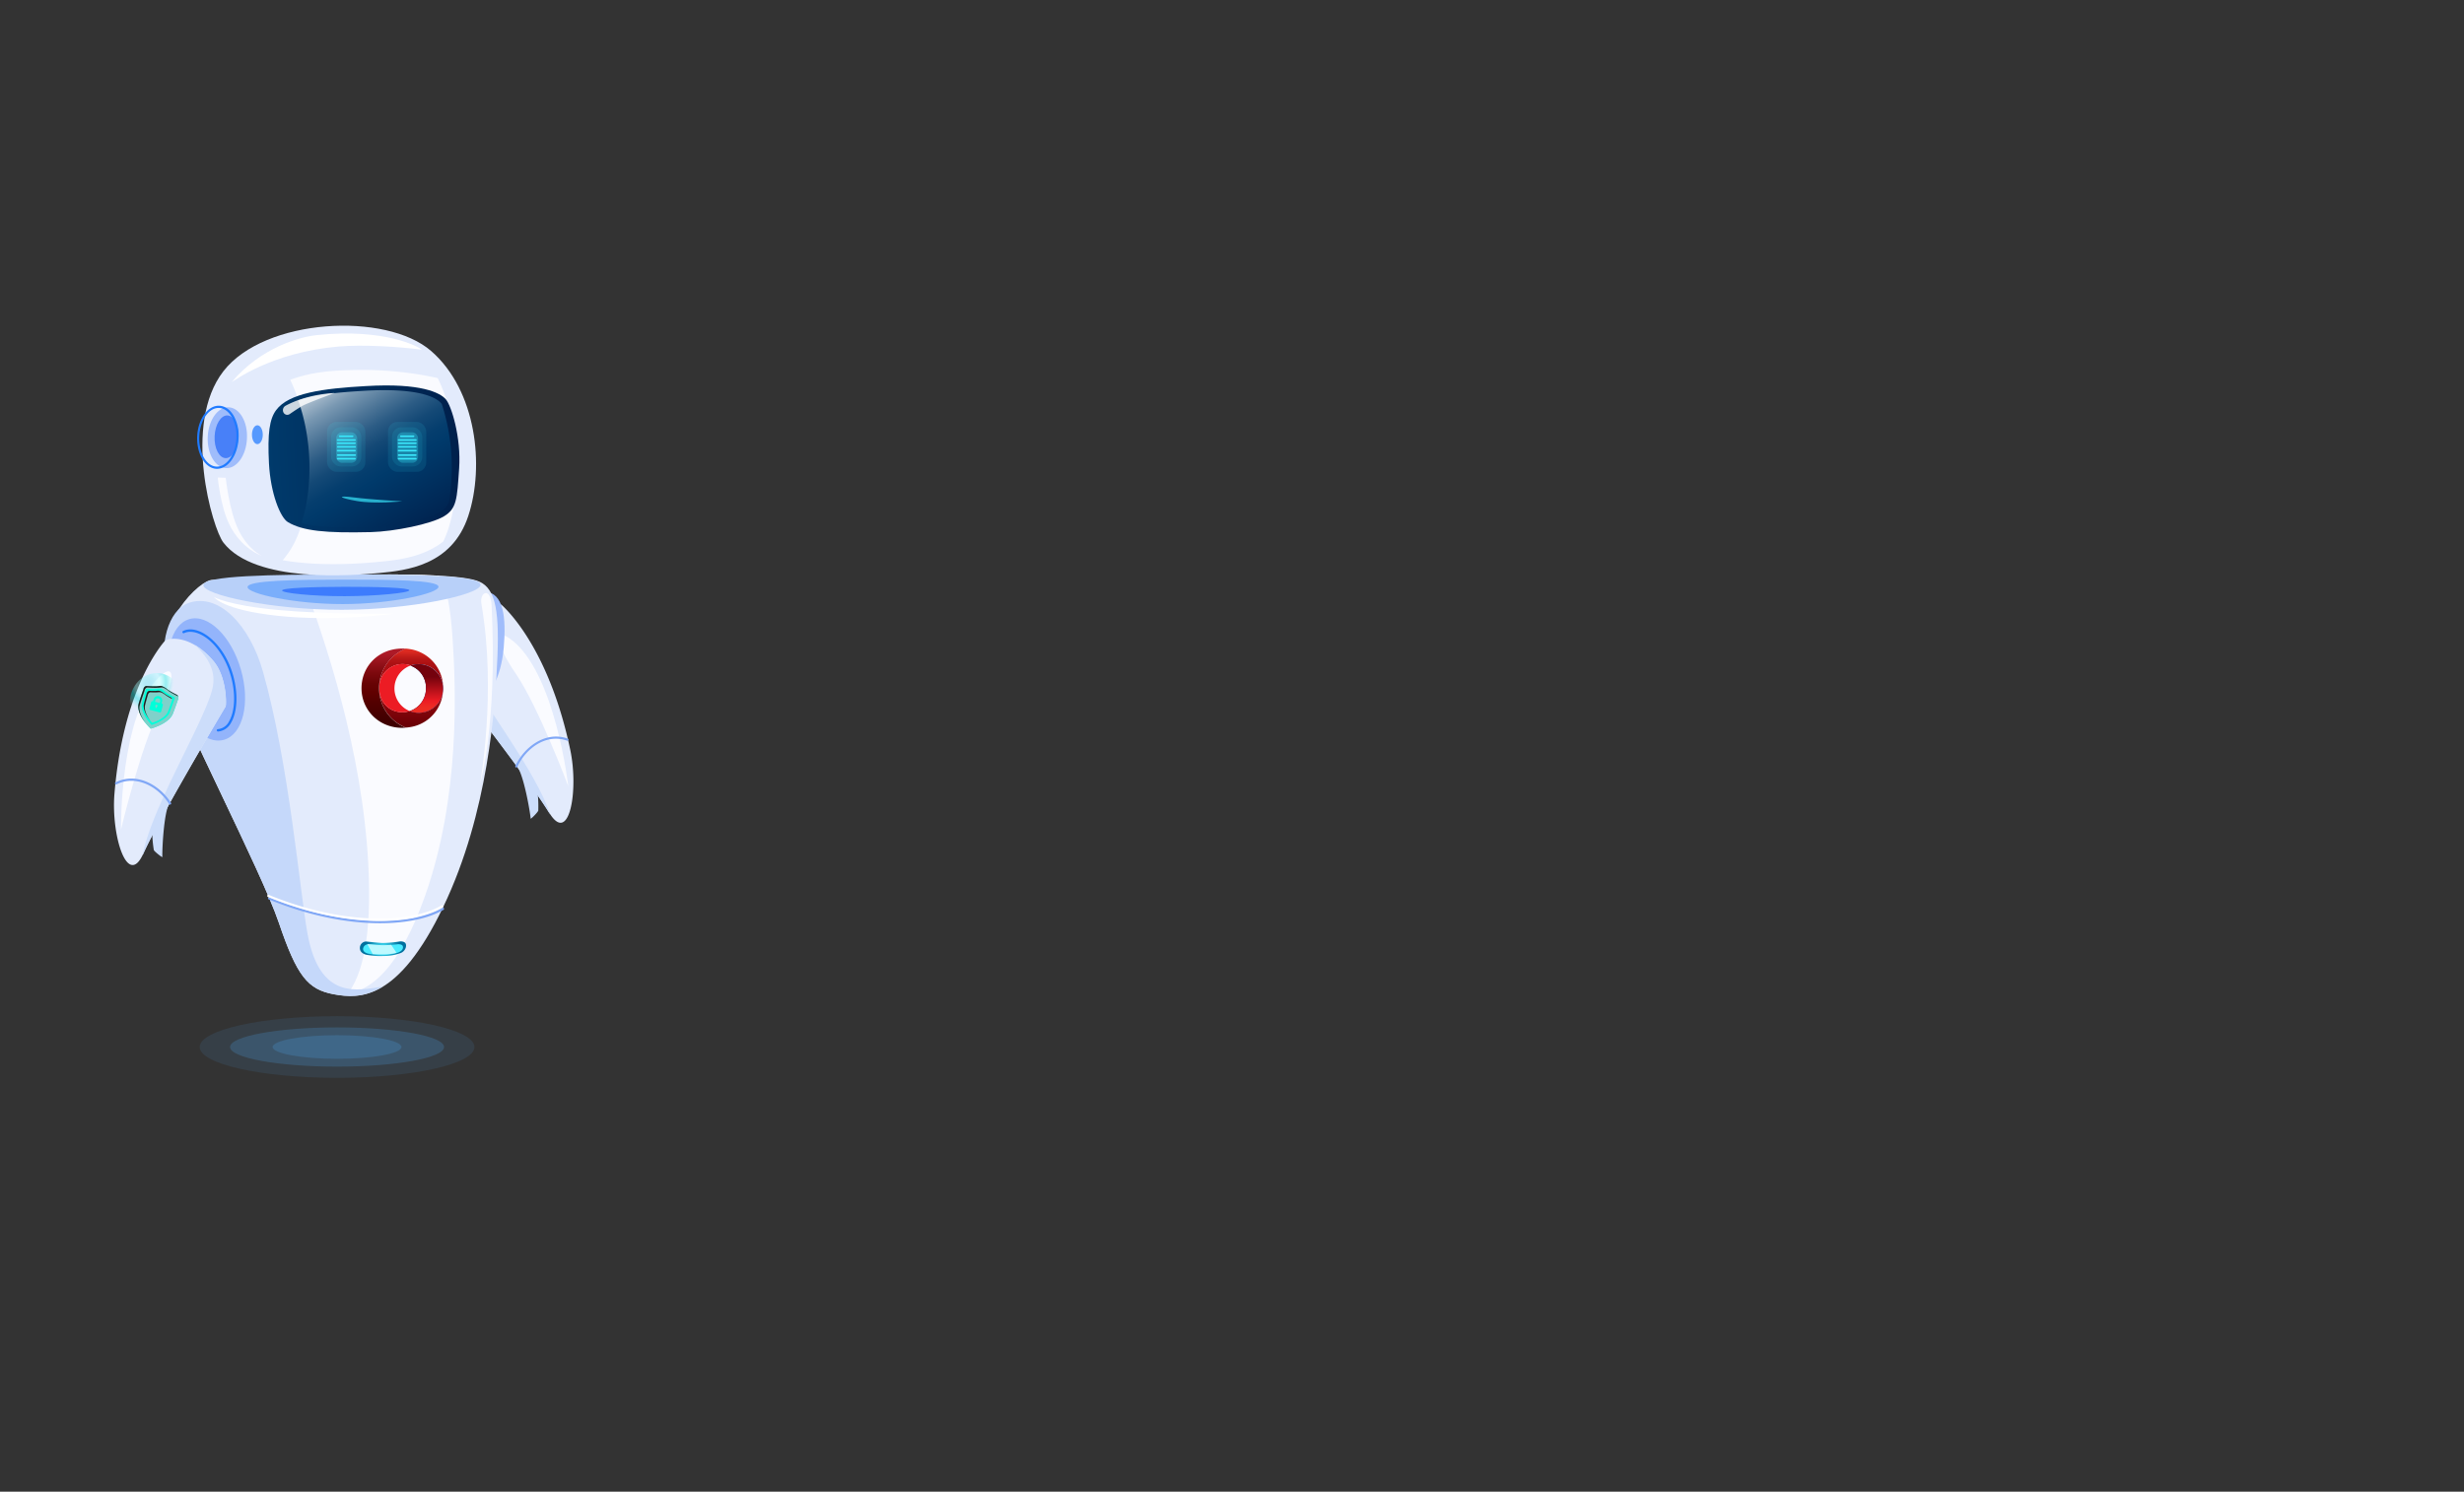 <svg xmlns="http://www.w3.org/2000/svg" xmlns:xlink="http://www.w3.org/1999/xlink" width="1024" height="620" viewBox="0 0 1024 620">
  <rect x="0" y="0" width="1024" height="620" fill="#333333" stroke="none"/>
  <defs>
    <style>
      .cls-1 {
        isolation: isolate;
      }

      .cls-2 {
        fill: none;
      }

      .cls-3, .cls-4 {
        fill: #51b2fb;
      }

      .cls-3, .cls-32 {
        opacity: 0.1;
      }

      .cls-4 {
        opacity: 0.2;
      }

      .cls-5 {
        fill: #e3ebfc;
      }

      .cls-6 {
        fill: #ccddfa;
      }

      .cls-7 {
        fill: #fafbff;
      }

      .cls-8 {
        fill: #80a7f6;
      }

      .cls-9 {
        fill: #9fbcfb;
      }

      .cls-10 {
        fill: #b8d0f9;
      }

      .cls-11, .cls-29, .cls-31 {
        fill: #207bff;
      }

      .cls-11, .cls-37 {
        opacity: 0.4;
      }

      .cls-12 {
        fill: #004bff;
        opacity: 0.5;
        mix-blend-mode: multiply;
      }

      .cls-13 {
        fill: #c5d8fa;
      }

      .cls-14 {
        fill: url(#_ÂÁ_Ï_ÌÌ_È_ËÂÌÚ_30);
      }

      .cls-15 {
        fill: #4aebff;
      }

      .cls-16, .cls-30 {
        fill: #fff;
      }

      .cls-17 {
        fill: #bef9ff;
      }

      .cls-18 {
        fill: url(#linear-gradient);
      }

      .cls-19 {
        fill: #ec1c24;
      }

      .cls-20 {
        fill: url(#linear-gradient-2);
      }

      .cls-21 {
        fill: url(#linear-gradient-3);
      }

      .cls-22 {
        fill: url(#linear-gradient-4);
      }

      .cls-23 {
        fill: url(#linear-gradient-5);
      }

      .cls-24 {
        fill: url(#linear-gradient-6);
      }

      .cls-25 {
        fill: url(#linear-gradient-7);
      }

      .cls-26 {
        fill: url(#_ÂÁ_Ï_ÌÌ_È_ËÂÌÚ_14);
      }

      .cls-27 {
        fill: url(#_ÂÁ_Ï_ÌÌ_È_ËÂÌÚ_18);
      }

      .cls-28 {
        fill: #4880f8;
      }

      .cls-30 {
        opacity: 0.8;
      }

      .cls-31 {
        opacity: 0.72;
      }

      .cls-32, .cls-33, .cls-34, .cls-35 {
        fill: #3ae6fb;
      }

      .cls-33 {
        opacity: 0.3;
      }

      .cls-35 {
        opacity: 0.7;
      }

      .cls-36 {
        fill: #93b4fb;
      }

      .cls-37 {
        mix-blend-mode: lighten;
        fill: url(#radial-gradient);
      }

      .cls-38 {
        fill: #00ffda;
      }

      .cls-39 {
        fill: #7fd1ca;
      }

      .cls-40 {
        fill: #1e1e1e;
      }
    </style>
    <radialGradient id="_ÂÁ_Ï_ÌÌ_È_ËÂÌÚ_30" data-name="¡ÂÁ˚ÏˇÌÌ˚È „‡‰ËÂÌÚ 30" cx="4443.66" cy="394.31" r="7.12" gradientTransform="translate(-4284.51)" gradientUnits="userSpaceOnUse">
      <stop offset="0" stop-color="#4aebff"/>
      <stop offset="1" stop-color="#00709e"/>
    </radialGradient>
    <linearGradient id="linear-gradient" x1="125.65" y1="269.98" x2="125.65" y2="309.23" gradientTransform="translate(45.19)" gradientUnits="userSpaceOnUse">
      <stop offset="0.02" stop-color="#dd2a21"/>
      <stop offset="0.06" stop-color="#c8201b"/>
      <stop offset="0.1" stop-color="#b71717"/>
      <stop offset="0.15" stop-color="#ac1113"/>
      <stop offset="0.22" stop-color="#a50e12"/>
      <stop offset="0.43" stop-color="#a30d11"/>
      <stop offset="0.79" stop-color="#6b0006"/>
    </linearGradient>
    <linearGradient id="linear-gradient-2" x1="114.25" y1="271.74" x2="114.25" y2="299.91" gradientTransform="translate(45.19)" gradientUnits="userSpaceOnUse">
      <stop offset="0" stop-color="#ad1a27"/>
      <stop offset="0.08" stop-color="#9e151f"/>
      <stop offset="0.28" stop-color="#7d090e"/>
      <stop offset="0.44" stop-color="#680304"/>
      <stop offset="0.56" stop-color="#610000"/>
      <stop offset="0.73" stop-color="#520000"/>
      <stop offset="1" stop-color="#3f0000"/>
    </linearGradient>
    <linearGradient id="linear-gradient-3" x1="813.75" y1="286.24" x2="831.84" y2="286.24" gradientTransform="matrix(-1, 0, 0, 1, 1015.73, 0)" gradientUnits="userSpaceOnUse">
      <stop offset="0" stop-color="#be1349"/>
      <stop offset="0.24" stop-color="#be124e"/>
      <stop offset="0.25" stop-color="#be124e"/>
      <stop offset="1" stop-color="#7a0025"/>
    </linearGradient>
    <linearGradient id="linear-gradient-4" x1="807.55" y1="295.6" x2="831.93" y2="295.6" gradientTransform="matrix(-1, 0, 0, 1, 1015.73, 0)" gradientUnits="userSpaceOnUse">
      <stop offset="0" stop-color="#282881"/>
      <stop offset="0.27" stop-color="#26257d"/>
      <stop offset="0.55" stop-color="#1f1b70"/>
      <stop offset="0.84" stop-color="#150c5b"/>
      <stop offset="1" stop-color="#0d004c"/>
    </linearGradient>
    <linearGradient id="linear-gradient-5" x1="813.32" y1="295.6" x2="831.84" y2="295.6" xlink:href="#linear-gradient-3"/>
    <linearGradient id="linear-gradient-6" x1="817.07" y1="286.16" x2="840.35" y2="286.16" xlink:href="#linear-gradient-4"/>
    <linearGradient id="linear-gradient-7" x1="132.02" y1="294.67" x2="132.02" y2="281.34" gradientTransform="translate(45.19)" gradientUnits="userSpaceOnUse">
      <stop offset="0" stop-color="#ed2d24"/>
      <stop offset="0.12" stop-color="#ed2824"/>
      <stop offset="0.25" stop-color="#ec1c24"/>
      <stop offset="1" stop-color="#74020d"/>
    </linearGradient>
    <linearGradient id="_ÂÁ_Ï_ÌÌ_È_ËÂÌÚ_14" data-name="¡ÂÁ˚ÏˇÌÌ˚È „‡‰ËÂÌÚ 14" x1="4392.46" y1="400" x2="4471.66" y2="400" gradientTransform="translate(-4295.07 14.34) rotate(-2.88)" gradientUnits="userSpaceOnUse">
      <stop offset="0" stop-color="#003a6b"/>
      <stop offset="1" stop-color="#00204c"/>
    </linearGradient>
    <linearGradient id="_ÂÁ_Ï_ÌÌ_È_ËÂÌÚ_18" data-name="¡ÂÁ˚ÏˇÌÌ˚È „‡‰ËÂÌÚ 18" x1="4418.3" y1="157.84" x2="4458.44" y2="225.45" gradientTransform="translate(-4284.51)" gradientUnits="userSpaceOnUse">
      <stop offset="0" stop-color="#cbd7e1"/>
      <stop offset="0.05" stop-color="#aec0d0"/>
      <stop offset="0.15" stop-color="#7998b2"/>
      <stop offset="0.26" stop-color="#4e7698"/>
      <stop offset="0.35" stop-color="#2c5c85"/>
      <stop offset="0.44" stop-color="#144976"/>
      <stop offset="0.53" stop-color="#053e6e"/>
      <stop offset="0.6" stop-color="#003a6b"/>
      <stop offset="1" stop-color="#00204c"/>
    </linearGradient>
    <radialGradient id="radial-gradient" cx="2941.02" cy="374.26" r="15.07" gradientTransform="matrix(0.74, 0.02, -0.03, 0.82, -2103.65, -82.03)" gradientUnits="userSpaceOnUse">
      <stop offset="0" stop-color="#00ddde" stop-opacity="0.52"/>
      <stop offset="0.09" stop-color="#2de6e7" stop-opacity="0.65"/>
      <stop offset="0.2" stop-color="#63f1f1" stop-opacity="0.8"/>
      <stop offset="0.3" stop-color="#8af8f9" stop-opacity="0.91"/>
      <stop offset="0.38" stop-color="#a2fdfd" stop-opacity="0.98"/>
      <stop offset="0.43" stop-color="#abffff"/>
      <stop offset="0.46" stop-color="#9ffcfd"/>
      <stop offset="0.51" stop-color="#7ff6f6"/>
      <stop offset="0.58" stop-color="#4aebeb"/>
      <stop offset="0.66" stop-color="#03dcdd"/>
      <stop offset="0.66" stop-color="#00dbdc"/>
      <stop offset="0.69" stop-color="#08dcdd" stop-opacity="0.97"/>
      <stop offset="0.74" stop-color="#1fdfe0" stop-opacity="0.88"/>
      <stop offset="0.8" stop-color="#44e5e5" stop-opacity="0.73"/>
      <stop offset="0.87" stop-color="#78eced" stop-opacity="0.53"/>
      <stop offset="0.94" stop-color="#baf5f6" stop-opacity="0.27"/>
      <stop offset="1" stop-color="#fff" stop-opacity="0"/>
    </radialGradient>
  </defs>
  <title>robot</title>
  <g class="cls-1">
    <g id="Robot">
      <g id="fondo">
        <rect class="cls-2" width="1024" height="620"/>
      </g>
      <g id="sombra">
        <g>
          <path class="cls-3" d="M197.16,435.18c0,7.07-25.56,12.81-57.08,12.81S83,442.25,83,435.18s25.56-12.82,57.09-12.82S197.16,428.1,197.16,435.18Z"/>
          <ellipse class="cls-4" cx="140.08" cy="435.18" rx="44.47" ry="8.15"/>
          <path class="cls-4" d="M166.85,435.18c0,2.71-12,4.9-26.77,4.9s-26.78-2.19-26.78-4.9,12-4.91,26.78-4.91S166.85,432.47,166.85,435.18Z"/>
        </g>
      </g>
      <g id="brazoIzquierdo">
        <g>
          <g>
            <path class="cls-5" d="M237,311.7c-8.34-39.66-24.52-56.57-28.32-60.09a3.35,3.35,0,0,0-2-.88c-2.82-.18-10.09.55-17.23,11.1-4.94,7.29-3.22,19.06-2.78,19.63,4.64,6,33.76,43.39,41.5,56.21C236.55,351.61,240.57,328.64,237,311.7Z"/>
            <path class="cls-6" d="M189.37,261.87a33.28,33.28,0,0,1,6.78-7.53c-.76.93-1.54,2-2.31,3.1-6.23,9.19-3.23,15.42-1.05,19.68,7.83,15.26,30.08,43.53,35.8,61.37-.16-.25-.33-.5-.5-.78-7.73-12.82-36.85-50.26-41.49-56.2C186.15,280.93,184.44,269.16,189.37,261.87Z"/>
            <path class="cls-7" d="M212.07,265.56c18.66,13.43,24.1,61.22,24.1,61.22s-12.35-32.89-21.72-46.62S205.7,261,212.07,265.56Z"/>
            <path class="cls-6" d="M223.48,330a52.45,52.45,0,0,1,.22,6.89c-.08.63-3.14,3.69-3.16,3.36-.24-2.88-2.83-17.88-5.6-21.68C214,317.21,223.38,327.21,223.48,330Z"/>
            <path class="cls-8" d="M214.61,319a.47.47,0,0,0,.37-.27c3.5-7.6,11.94-14,20.67-10.88a.46.46,0,0,0,.59-.28A.47.47,0,0,0,236,307c-9.25-3.29-18.14,3.4-21.82,11.37a.46.46,0,0,0,.47.65Z"/>
          </g>
          <path class="cls-9" d="M209.34,269.24c-1.07,12.39-6.26,22.05-11.59,21.59S189,280,190.06,267.57s6.24-21.86,11.58-21.58C209.35,246.39,210.41,256.86,209.34,269.24Z"/>
        </g>
      </g>
      <g id="torso">
        <g>
          <path class="cls-5" d="M88.46,241c-5.53-.36-25,19.2-19.16,38.17s39.09,82.29,46.61,104.45,12,27.63,22.74,29.64,26.86,2.75,45.6-36.39,21.63-83.08,22.48-104-1.33-29.17-8.64-31.55C181.08,235.76,88.46,241,88.46,241Z"/>
          <path class="cls-7" d="M176.69,372.22c14.53-41.16,12.78-85.41,11.43-106.38-.89-13.94-2.54-22.16-5.75-26.58-15.48-.87-38.09-.49-57.25.13,10.24,27,25.39,72.54,27.91,119.43,1.68,31.28-2.64,46.57-8.62,54.39C154.17,411.26,165.88,402.86,176.69,372.22Z"/>
          <path class="cls-10" d="M199.72,243.06c0,4.05-28.66,10.35-57.58,10.4s-57.61-6.16-57.62-10.22,28.67-4.42,57.59-4.47S199.71,239,199.72,243.06Z"/>
          <path class="cls-11" d="M182.23,243.88c0,2.81-19.74,7.17-39.66,7.2s-39.69-4.26-39.69-7.07,19.75-3.06,39.67-3.09S182.23,241.08,182.23,243.88Z"/>
          <path class="cls-12" d="M170.11,245.34c0,1.07-13.61,2.43-26.89,2.46s-26-1.3-26-2.37,12.71-1.5,26-1.53S170.11,244.26,170.11,245.34Z"/>
          <path class="cls-13" d="M127.81,388.17c-3.07-16.59-7.65-70.85-18.56-109.14-5.46-19.19-18.33-32.73-30.79-28.44-8.84,3-12.33,18.28-9.16,28.54,5.87,19,39.09,82.29,46.61,104.45s12,27.63,22.74,29.64c5.5,1,12.47,1.72,20.48-3.19C148.29,411.73,132.9,415.64,127.81,388.17Z"/>
          <path class="cls-14" d="M166.09,396.25a19.49,19.49,0,0,1-6.59,1.08,30.24,30.24,0,0,1-7.37-.53c-1.38-.35-2.58-1.24-2.57-2.74h0a2.67,2.67,0,0,1,2.58-2.74s5.67.63,7.05.62a50.37,50.37,0,0,0,7.16-.67c1.42,0,2.75.42,2.32,2.45A3.53,3.53,0,0,1,166.09,396.25Z"/>
          <path class="cls-15" d="M165.19,396a20.67,20.67,0,0,1-5.7.77,31.14,31.14,0,0,1-6.38-.39c-1.18-.25-2.22-.88-2.22-1.95h0a2.11,2.11,0,0,1,2.23-1.95s4.9.45,6.1.44a53.2,53.2,0,0,0,6.19-.47c1.22,0,2.37.29,2,1.75C167.24,394.82,166.67,395.49,165.19,396Z"/>
          <path class="cls-8" d="M157.91,383.73c-13,0-29-2.82-46.24-9.9a.46.46,0,0,1-.25-.6.47.47,0,0,1,.6-.26c32.11,13.2,59.74,11.53,71.82,4.39a.46.46,0,1,1,.47.79C178.56,381.55,169.38,383.73,157.91,383.73Z"/>
          <path class="cls-16" d="M157.57,382.7c-13,0-29-2.82-46.24-9.9a.46.46,0,0,1,.35-.86c32.11,13.2,59.74,11.52,71.82,4.38a.46.46,0,0,1,.47.8C178.22,380.51,169,382.7,157.57,382.7Z"/>
          <path class="cls-7" d="M204.3,251.66c2.46,50.18-4.77,73.92-4.77,73.92s6.91-37.91.54-74.55C199.19,246,203.92,243.82,204.3,251.66Z"/>
          <path class="cls-16" d="M88.94,248.16s5.71,3.43,26.58,5.37,48.35,1.57,48.35,1.57-25.32,3.36-48.45.86S88.94,248.16,88.94,248.16Z"/>
          <path class="cls-17" d="M162.56,392.71c-1,.08-2.19.16-3.34.16s-6.1-.44-6.1-.44a3.57,3.57,0,0,0-.47,0l2.25,4.11a44.13,44.13,0,0,0,4.59.14,21.4,21.4,0,0,0,5.31-.67Z"/>
          <g>
            <path class="cls-18" d="M157.54,286a17.73,17.73,0,0,1,11.05-16.42c.67.05,1.33.14,2,.25a16.34,16.34,0,0,1,13.57,15.55c0,.17,0,.35,0,.53v.2A10.11,10.11,0,0,0,174,276.05a10,10,0,0,0-3.3.56c1-.36,1-.36-.06,0A9.71,9.71,0,0,0,157.61,286v.09c0,5.46,3.92,9.92,9.56,9.92a9.63,9.63,0,0,0,3.12-.5,9.94,9.94,0,0,0,3.75.72,10.11,10.11,0,0,0,10.11-9.94,16.16,16.16,0,0,1-13.48,15.88,19.65,19.65,0,0,1-2.06.25A17.72,17.72,0,0,1,157.54,286Z"/>
            <path class="cls-19" d="M163.93,286.16a10.11,10.11,0,0,0,6.36,9.39,9.63,9.63,0,0,1-3.12.5c-5.64,0-9.56-4.46-9.56-9.92V286a9.71,9.71,0,0,1,13.07-9.41c1-.38,1.06-.38.06,0A10.08,10.08,0,0,0,163.93,286.16Z"/>
            <path class="cls-20" d="M167.17,269.57c.48,0,1,0,1.42.05a17.72,17.72,0,0,0,0,32.84c-.45,0-.89.06-1.35.06-9.83,0-17-7.42-17-16.48V286C150.29,276.89,157.34,269.57,167.17,269.57Z"/>
            <path class="cls-21" d="M184.15,286.16v0Z"/>
            <path class="cls-22" d="M170.56,295.46Z"/>
            <path class="cls-23" d="M170.56,295.46Z"/>
            <path class="cls-24" d="M174,296.27a9.94,9.94,0,0,1-3.75-.72l.27-.09h0a9.86,9.86,0,0,0,6.51-9.42V286a9.68,9.68,0,0,0-6.39-9.32l.06,0a10,10,0,0,1,3.3-.56,10.11,10.11,0,0,1,10.11,10.1v.18A10.11,10.11,0,0,1,174,296.27Z"/>
            <path class="cls-25" d="M174,296.27a9.94,9.94,0,0,1-3.75-.72l.27-.09h0a9.86,9.86,0,0,0,6.51-9.42V286a9.68,9.68,0,0,0-6.39-9.32l.06,0a10,10,0,0,1,3.3-.56,10.11,10.11,0,0,1,10.11,10.1v.18A10.11,10.11,0,0,1,174,296.27Z"/>
          </g>
        </g>
      </g>
      <g id="cabeza">
        <g>
          <g>
            <path class="cls-5" d="M92.85,225.53c13.16,16.95,53.44,13.72,64.66,12.65s30.25-3,37.09-23.69,3.43-52.19-15.4-68.58S110,132.2,92.85,154.29,88.28,219.65,92.85,225.53Z"/>
            <path class="cls-16" d="M96.32,158.79c.75-.26,16.31-12.36,44.48-14.77,9.69-.83,24.81,0,34.51,1.34-1-1-14.9-9.07-43.64-6.08C124.66,140,108.41,144.4,96.32,158.79Z"/>
            <path class="cls-7" d="M147.54,153.79c-9.07.14-18.16.78-26.71,4l-.2.08c8.88,18.79,9.61,43.28,4.41,60.79a37,37,0,0,1-7.55,14.19c15.67,2.76,33.21,1.32,40,.67,7.43-.7,18.26-1.81,26.73-8.45a43,43,0,0,0,2.45-6.41c5.26-17.74,4.45-42.64-4.76-61.52A146,146,0,0,0,147.54,153.79Z"/>
            <path class="cls-26" d="M114.75,170.47c5.22-7.11,19.47-9,37.32-10,23-1.37,30.83,2.8,33.18,5.46s6.44,15.89,5.56,28.75-1,16.72-6.31,19.92-20.56,6.33-30.44,6.57c-18.7.45-28.13-.46-34.38-4.13-3.2-1.88-7.26-12-7.9-24.47S112,174.16,114.75,170.47Z"/>
            <path class="cls-27" d="M151.43,162.43c-11.09.64-20.73,1.6-27.51,4,5.93,16.46,6,36,1.57,50.43,0,.17-.11.32-.16.49,5.92,1.71,14.41,2.12,28,1.8,9.47-.22,24.12-3.15,29.2-6.14a9,9,0,0,0,4-4.14,86,86,0,0,0-2.92-40.92,3.68,3.68,0,0,0-.33-.41C181,165,173.53,161.14,151.43,162.43Z"/>
            <path class="cls-9" d="M102.63,182.29c-.31,7-4.21,12.48-8.71,12.28s-7.9-6-7.59-13,4.21-12.48,8.72-12.28S103,175.31,102.63,182.29Z"/>
            <path class="cls-28" d="M99.07,181.77c-.22,4.9-2.61,8.77-5.34,8.65s-4.76-4.19-4.54-9.09,2.61-8.78,5.33-8.66S99.29,176.86,99.07,181.77Z"/>
            <path class="cls-29" d="M99.14,182.13l-.46,0,.46,0a17.11,17.11,0,0,0-2-9.3c-1.51-2.59-3.64-4.08-6-4.19-4.73-.2-8.87,5.5-9.19,12.73s3.28,13.28,8,13.49h.25C94.84,194.86,98.83,189.23,99.14,182.13Zm-8.07-12.56c2,.09,3.87,1.41,5.22,3.73a16.17,16.17,0,0,1,1.93,8.79c-.3,6.72-4,12-8.23,11.85s-7.45-5.81-7.15-12.53,3.87-11.85,8-11.85Z"/>
            <path class="cls-7" d="M90.5,198.48l3.31.11s1.41,13.73,5.36,21.79S108.75,231,108.75,231s-8.47-2.74-13.53-13.19C91.57,210.3,90.5,198.48,90.5,198.48Z"/>
            <path class="cls-30" d="M117.85,171.52v0a1.76,1.76,0,0,0,2.52.6c1.6-1.1,4.05-2.74,5.46-3.51,2.23-1.21,13.23-5.27,13.23-5.27s-11,.23-20.39,5.31A2.09,2.09,0,0,0,117.85,171.52Z"/>
          </g>
          <ellipse class="cls-31" cx="106.96" cy="180.68" rx="2.25" ry="3.92"/>
        </g>
      </g>
      <g id="ojos">
        <g>
          <rect class="cls-32" x="135.94" y="175.36" width="15.89" height="20.76" rx="3.93"/>
          <rect class="cls-32" x="137.6" y="177.59" width="12.56" height="16.29" rx="3.93"/>
          <rect class="cls-33" x="139.72" y="179.68" width="8.71" height="12.68" rx="2.44"/>
          <path class="cls-34" d="M147.5,184.57h-7.16a.35.35,0,0,1-.34-.35.34.34,0,0,1,.34-.34h7.16a.35.35,0,0,1,.35.34A.35.35,0,0,1,147.5,184.57Z"/>
          <path class="cls-34" d="M147.5,186.08h-7.16a.35.35,0,0,1,0-.69h7.16a.35.35,0,1,1,0,.69Z"/>
          <path class="cls-34" d="M147.5,187.65h-7.16a.35.35,0,0,1-.34-.35.34.34,0,0,1,.34-.34h7.16a.35.35,0,0,1,.35.34A.35.35,0,0,1,147.5,187.65Z"/>
          <path class="cls-34" d="M146.59,181.67h-5.33a.35.35,0,1,1,0-.69h5.33a.35.35,0,0,1,0,.69Z"/>
          <path class="cls-34" d="M147.5,183.24h-7.16a.35.35,0,0,1-.34-.35.34.34,0,0,1,.34-.34h7.16a.35.35,0,0,1,.35.34A.35.35,0,0,1,147.5,183.24Z"/>
          <path class="cls-34" d="M147.5,189.51h-7.16a.35.35,0,0,1,0-.69h7.16a.35.35,0,1,1,0,.69Z"/>
          <path class="cls-34" d="M147.5,191h-7.16a.34.34,0,0,1-.34-.34.35.35,0,0,1,.34-.35h7.16a.35.35,0,0,1,.35.35A.35.35,0,0,1,147.5,191Z"/>
        </g>
        <g>
          <rect class="cls-32" x="161.25" y="175.36" width="15.89" height="20.76" rx="3.93"/>
          <rect class="cls-32" x="162.92" y="177.59" width="12.56" height="16.29" rx="3.93"/>
          <rect class="cls-33" x="165.03" y="179.68" width="8.71" height="12.68" rx="2.44"/>
          <path class="cls-34" d="M172.82,184.57h-7.16a.35.35,0,0,1-.34-.35.34.34,0,0,1,.34-.34h7.16a.34.34,0,0,1,.34.34A.35.35,0,0,1,172.82,184.57Z"/>
          <path class="cls-34" d="M172.82,186.08h-7.16a.35.35,0,0,1,0-.69h7.16a.35.35,0,0,1,0,.69Z"/>
          <path class="cls-34" d="M172.82,187.65h-7.16a.35.35,0,0,1-.34-.35.34.34,0,0,1,.34-.34h7.16a.34.34,0,0,1,.34.34A.35.35,0,0,1,172.82,187.65Z"/>
          <path class="cls-34" d="M171.91,181.67h-5.34a.35.35,0,0,1,0-.69h5.34a.35.35,0,0,1,0,.69Z"/>
          <path class="cls-34" d="M172.82,183.24h-7.16a.35.35,0,0,1-.34-.35.34.34,0,0,1,.34-.34h7.16a.34.34,0,0,1,.34.34A.35.35,0,0,1,172.82,183.24Z"/>
          <path class="cls-34" d="M172.82,189.51h-7.16a.35.35,0,0,1,0-.69h7.16a.35.35,0,0,1,0,.69Z"/>
          <path class="cls-34" d="M172.82,191h-7.16a.34.34,0,0,1-.34-.34.35.35,0,0,1,.34-.35h7.16a.35.35,0,0,1,.34.35A.34.34,0,0,1,172.82,191Z"/>
        </g>
      </g>
      <g id="boca">
        <path class="cls-35" d="M147.19,206.76c7.17.91,20,1.62,20,1.62s-11.38,1.16-18.79-.12S139.48,205.77,147.19,206.76Z"/>
      </g>
      <g id="brazoDerecho">
        <g>
          <path class="cls-36" d="M100.12,278.32c4,13.84.83,26.89-7,29.15s-17.45-7.14-21.42-21-.83-26.9,7-29.15S96.15,264.48,100.12,278.32Z"/>
          <path class="cls-29" d="M90.58,304.05a.5.5,0,0,1,0-1,5.73,5.73,0,0,0,4.62-3.23c3.26-5.61,2.64-16.2-1.46-24.64-4.9-10.08-12.73-14.1-17.18-12.05a.5.5,0,1,1-.42-.9c5.59-2.59,13.89,3,18.49,12.52,4.24,8.71,4.85,19.7,1.43,25.57a6.76,6.76,0,0,1-5.42,3.73Z"/>
          <g>
            <path class="cls-5" d="M47.56,330c3.3-40.39,17.24-59.2,20.56-63.16a3.31,3.31,0,0,1,1.9-1.13c2.78-.53,10.08-.72,18.49,8.85,5.81,6.61,5.59,18.5,5.22,19.13-3.86,6.47-28,47.27-34.12,61C53,369.5,46.15,347.22,47.56,330Z"/>
            <path class="cls-6" d="M88.56,274.55a33.2,33.2,0,0,0-7.67-6.62c.88.83,1.77,1.75,2.69,2.79,7.33,8.34,5.14,14.89,3.5,19.39-5.85,16.12-24.37,47-27.81,65.38q.19-.4.39-.84c6.07-13.69,30.26-54.49,34.12-61C94.15,293.06,94.37,281.16,88.56,274.55Z"/>
            <path class="cls-7" d="M66.51,281.06c-16.83,15.67-16.23,63.75-16.23,63.75s8.12-34.18,15.7-49S72.25,275.71,66.51,281.06Z"/>
            <path class="cls-6" d="M63.27,346.41a52,52,0,0,0,.65,6.87c.16.61,3.57,3.26,3.55,2.93-.12-2.89.57-18.09,2.83-22.21C71.11,332.54,63,343.64,63.27,346.41Z"/>
            <path class="cls-8" d="M70.69,334.43a.47.47,0,0,1-.39-.22c-4.43-7.09-13.61-12.38-21.87-8.2a.46.46,0,0,1-.42-.82c8.76-4.43,18.42,1.09,23.07,8.54a.45.45,0,0,1-.15.63A.42.42,0,0,1,70.69,334.43Z"/>
          </g>
          <g>
            <path class="cls-37" d="M76.28,292.49c-.21,6.85-5.38,12.25-11.55,12.06s-11-5.89-10.78-12.74,5.37-12.24,11.54-12.05S76.48,285.65,76.28,292.49Z"/>
            <g>
              <path class="cls-38" d="M57.47,293.21c-.15,2.31,1.14,4.71,2.46,6.55a23.45,23.45,0,0,0,2.69,3.09s7.12-1.82,9.08-5.91c.41-.86,2.27-6.21,2.27-6.21s.57-1.3-.49-1.89a33.55,33.55,0,0,1-3.61-2,10.39,10.39,0,0,0-2.4-1.54c-.69-.25-1-.11-2.24,0a40.69,40.69,0,0,1-4.24-.1c-1.26,0-1.41,1.4-1.41,1.4S57.54,292.25,57.47,293.21Z"/>
              <path class="cls-39" d="M59.58,286.53s-2,5.72-2.11,6.68c-.3,4.61,5.15,9.64,5.15,9.64h0s7.12-1.83,9.08-5.91c.41-.86,2.27-6.22,2.27-6.22s.57-1.29-.49-1.88a35.12,35.12,0,0,1-3.61-2,10,10,0,0,0-2.41-1.55c-.67-.25-1-.11-2.23,0a38.29,38.29,0,0,1-4.25-.1C59.73,285.09,59.58,286.53,59.58,286.53Zm1.12-.23,1,0a12.68,12.68,0,0,0,3.27,0c2.26-.43,3,.71,4,1.49a21.46,21.46,0,0,0,2.78,1.62l.9.47a.85.85,0,0,1,0,.26.21.21,0,0,0,0,.07c-.71,2.05-2,5.52-2.23,6.1-.85,1.78-3,3.09-4.64,3.87A21,21,0,0,1,63,301.32,24,24,0,0,1,61.1,299c-1.06-1.48-2.34-3.94-2.21-5.93a43.25,43.25,0,0,1,1.72-6.48A2.82,2.82,0,0,1,60.7,286.3Z"/>
              <path class="cls-40" d="M57.47,293.21c-.17,2.68,1.59,5.49,3.1,7.38-1.38-1.86-2.78-4.36-2.62-6.76.07-1,2.11-6.68,2.11-6.68s.15-1.44,1.41-1.41a37.94,37.94,0,0,0,4.24.11c1.25-.09,1.55-.23,2.24,0a10.05,10.05,0,0,1,2.4,1.54,32.61,32.61,0,0,0,3.61,2l.1.06a1.17,1.17,0,0,0-.58-.68,33.55,33.55,0,0,1-3.61-2,10.05,10.05,0,0,0-2.4-1.54c-.69-.25-1-.11-2.24,0a37.94,37.94,0,0,1-4.24-.11c-1.26,0-1.41,1.42-1.41,1.42S57.54,292.25,57.47,293.21Z"/>
              <path class="cls-39" d="M64.57,293.33a.47.47,0,0,0,.11.43l-.09.33a.09.09,0,0,0,.07.11l.27.07a.08.08,0,0,0,.11-.06l.09-.34a.43.43,0,0,0,.3-.31.45.45,0,1,0-.86-.23Z"/>
              <path class="cls-39" d="M64.58,291.05l-.18.65,2,.52.17-.65a1,1,0,0,0-.73-1.26A1,1,0,0,0,64.58,291.05Z"/>
              <path class="cls-39" d="M61,288.12s-1.24,4.22-1.3,4.93c-.26,3.42,3.55,7.37,3.55,7.37h0s5.05-1.41,6.48-4.48c.3-.64,1.68-4.65,1.68-4.65s.41-1-.33-1.4a20.79,20.79,0,0,1-2.54-1.48c-.44-.32-.83-.59-1.16-.79a4.22,4.22,0,0,0-.72-.39h0a2.8,2.8,0,0,0-1.48-.11,24.36,24.36,0,0,1-3,0C61.3,287.07,61,288.12,61,288.12Zm1.81,3.74a.56.56,0,0,1,.68-.4l.14,0,.18-.66a1.82,1.82,0,1,1,3.51.93l-.17.66.14,0a.55.55,0,0,1,.39.68L67,295.7a.55.55,0,0,1-.68.4l-3.8-1a.56.56,0,0,1-.39-.68Z"/>
              <path class="cls-40" d="M59.71,293.05c-.19,2.46,1.72,5.19,2.81,6.54-1.09-1.47-2.5-3.79-2.34-5.92.06-.72,1.3-4.93,1.3-4.93s.3-1.05,1.18-1a22.64,22.64,0,0,0,3,0,2.7,2.7,0,0,1,1.48.13h0a5.11,5.11,0,0,1,.72.39c.33.2.72.47,1.16.79a21.22,21.22,0,0,0,2.48,1.45.83.83,0,0,0-.42-.59,21.57,21.57,0,0,1-2.54-1.48c-.44-.32-.83-.59-1.16-.79a5.11,5.11,0,0,0-.72-.39h0a2.7,2.7,0,0,0-1.48-.13,22.64,22.64,0,0,1-3,0c-.88,0-1.18,1-1.18,1S59.76,292.33,59.71,293.05Z"/>
            </g>
          </g>
        </g>
      </g>
    </g>
  </g>
</svg>
